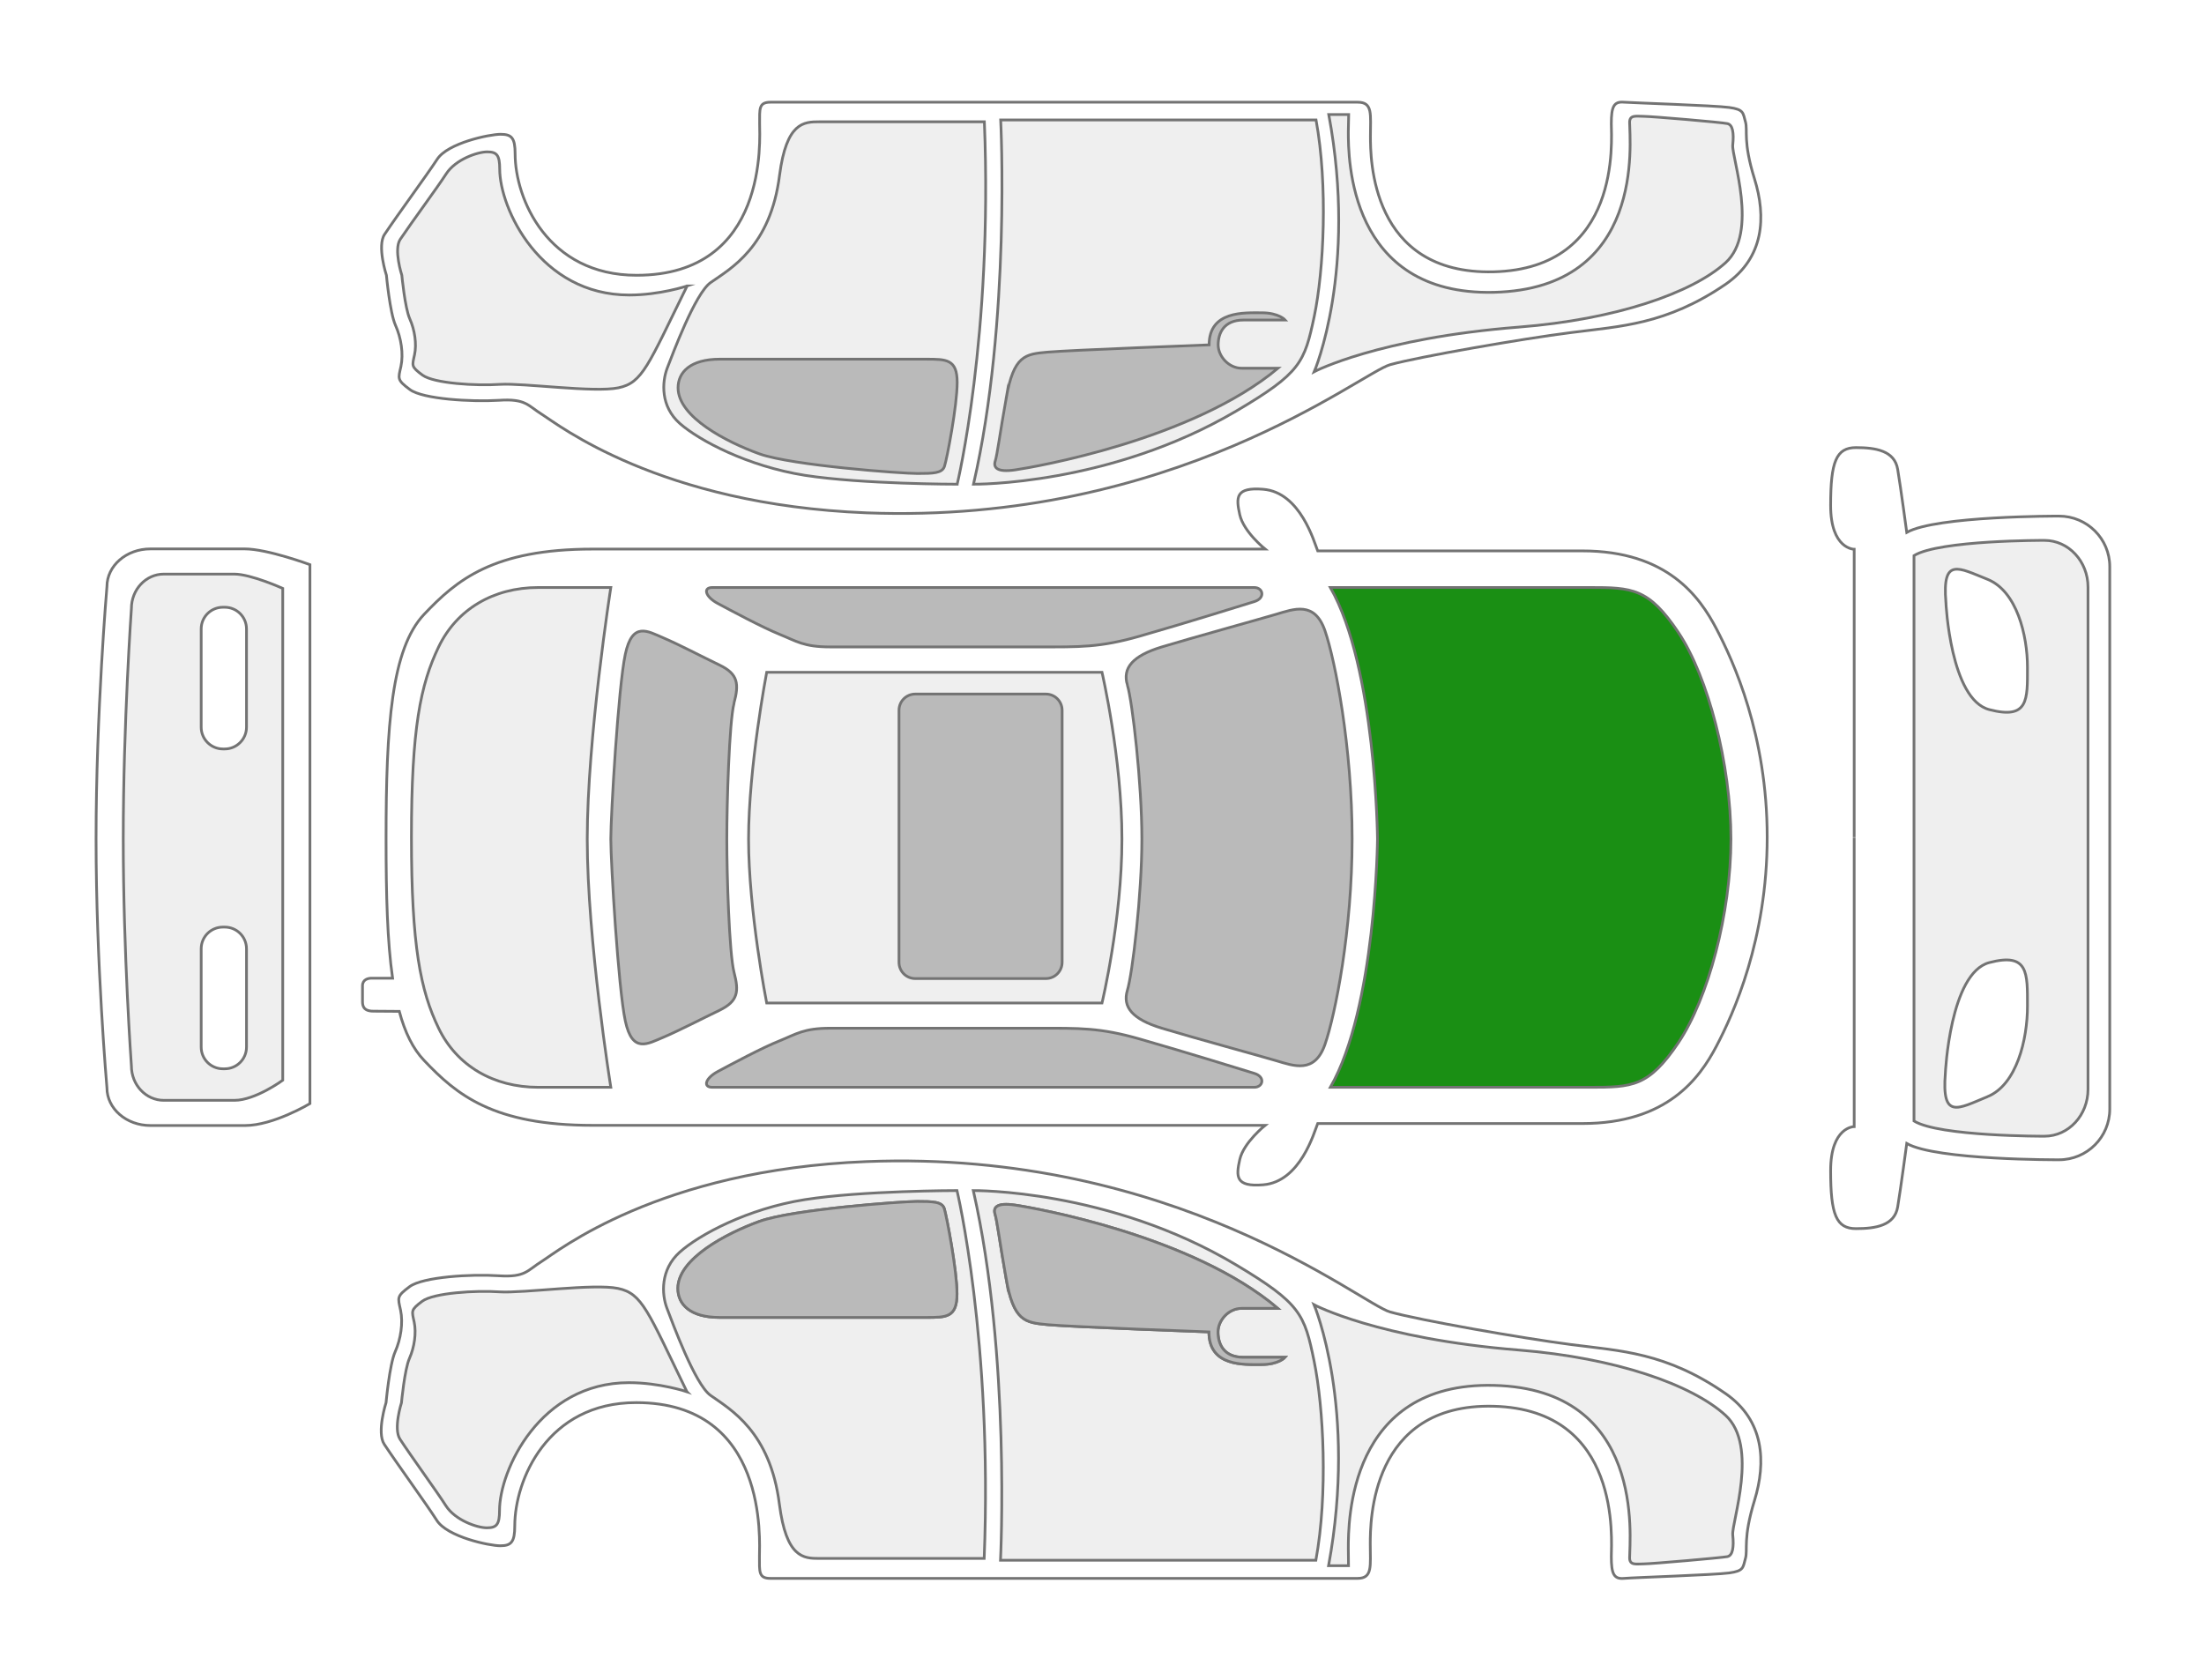 <svg version="1.2" xmlns="http://www.w3.org/2000/svg" viewBox="0 0 1216 927" width="1216" height="927">
	<title>Olex - Car Template</title>
	<defs>
		<clipPath clipPathUnits="userSpaceOnUse" id="cp1">
			<path d="m0 0h1216v927h-1216z"/>
		</clipPath>
	</defs>
	<style>
		.s0 { fill: none;stroke: #737373;stroke-miterlimit:100;stroke-width: 1.5 }
		.s1 { fill: #efefef;stroke: #737373;stroke-miterlimit:100;stroke-width: 1.5 }
		.s2 { fill: #bababa;stroke: #737373;stroke-miterlimit:100;stroke-width: 1.5 }
    </style>
    <style>#body_kaput{fill:#1a8f14 !important;}</style>
	<g id="car_template" clip-path="url(#cp1)">
		<g id="olex_car">
			<g id="govde-ust">
				<path id="govde_ust" fill-rule="evenodd" class="s0" d="m220.3 558.1c3.1 11.6 7.5 20.6 13.7 27.1 18 19 38.2 35.8 93 35.8 54.8 0 371 0 371 0 0 0-11.9 9.5-14 18.9-2.1 9.4-2.4 15.2 13 13.9 20.5-1.7 28.1-29.1 30-33.8 0 0 113.3 0 146 0 46.8 0 64.7-25 74-42.7 9.3-17.7 28-58.8 28-115.3 0-56.5-18.7-97.2-28-115-9.3-17.8-27.2-43-74-43-32.7 0-146 0-146 0-1.9-4.7-9.5-32.3-30-34-15.4-1.3-15.1 4.5-13 14 2.1 9.5 14 19 14 19 0 0-316.2 0-371 0-54.8 0-75 17-93 36-18 19-21 61-21 124 0 31.1 0.7 56.6 3.6 76.8 0 0-9.7 0-11.6 0-1.9 0-5 0.7-5 4.2 0 3.5 0 5.8 0 8 0 2.2-0.2 6 6 6 6.2 0 14.3 0.1 14.3 0.1z"/>
				<path id="body_tavan" fill-rule="evenodd" class="s1" d="m619 463c0 44.6-11 90.5-11 90.5h-185c0 0-10-50.7-10-90.5 0-39.8 10-92 10-92h185c0 0 11 47.4 11 92z"/>
				<path id="body_kaput" fill-rule="evenodd" class="s1" d="m734 324.2c0 0 119.5 0 143 0 23.5 0 32.6 0.3 49 24.8 16.4 24.5 29 72.9 29 114 0 41.1-12.6 88-29 112.4-16.4 24.4-25.5 24.6-49 24.6-23.5 0-143 0-143 0 25.2-43.9 26-137 26-137 0 0-0.8-94.6-26-138.8z"/>
				<path id="body_bagaj" fill-rule="evenodd" class="s1" d="m242 567.4c10 20.7 30.2 32.6 55 32.6 24.8 0 40 0 40 0 0 0-13-81.3-13-137 0-55.7 13-138.8 13-138.8 0 0-15.2 0-40 0-24.8 0-45 12-55 32.8-10 20.8-15 45-15 105 0 60 5 84.7 15 105.4z"/>
				<path id="window_sunroof" class="s2" d="m505 383h72c5 0 9 4 9 9v139c0 5-4 9-9 9h-72c-5 0-9-4-9-9v-139c0-5 4-9 9-9z"/>
				<path id="window_top_yan_camlar" fill-rule="evenodd" class="s2" d="m458 357c-14.6 0-18.6-3.2-28-7-9.4-3.8-27.1-13.3-34-17-6.9-3.7-8.3-8.8-3-8.8 5.3 0 294.1 0 299 0 4.9 0 6.3 5.9 0 7.8-6.3 1.9-37.1 11.6-63 19-22.3 6.4-33.4 6-56 6-22.6 0-100.4 0-115 0zm115 210.4c22.6 0 33.7-0.4 56 6 25.9 7.4 56.7 17 63 18.9 6.3 1.9 4.9 7.7 0 7.7-4.9 0-293.7 0-299 0-5.3 0-3.9-5 3-8.7 6.9-3.7 24.6-13.2 34-16.9 9.4-3.8 13.4-7 28-7 14.6 0 92.4 0 115 0z"/>
				<path id="window_on_cam" fill-rule="evenodd" class="s2" d="m622 378c-2.8-9.3 2.8-16.1 19-21 16.2-4.9 53.2-15.1 63-18 9.8-2.9 21.3-7.5 27 9 5.7 16.5 15 64.5 15 115 0 50.5-9.3 97-15 113.4-5.7 16.3-17.2 11.8-27 8.9-9.8-2.9-46.8-13-63-17.9-16.2-4.9-21.8-11.7-19-20.9 2.8-9.2 8-53 8-83.5 0-30.5-5.2-75.7-8-85z"/>
				<path id="window_arka_cam" fill-rule="evenodd" class="s2" d="m405 388c2.7-10.5 2.4-16-8-21-10.4-5-22.3-11.3-31-15-8.7-3.7-17.1-9.2-21 9-3.9 18.2-8 89-8 102 0 13 4.1 82.3 8 100.4 3.9 18.1 12.3 12.6 21 9 8.7-3.7 20.6-9.9 31-14.9 10.4-5.1 10.7-10.5 8-20.9-2.7-10.5-4-54.3-4-73.6 0-19.3 1.3-64.5 4-75z"/>
			</g>
			<g id="govde-arka">
				<path id="govde_arka" class="s0" d="m171 311.6c0 0-23.5-8.7-36-8.7-12.5 0-52 0-52 0-13.3 0-24 9.3-24 20.8 0 0-6 69.9-6 139.2 0 68.9 6 137.4 6 137.4 0 11.5 10.7 20.8 24 20.8 0 0 27.8 0 52.2 0 15.6 0 35.8-12.1 35.8-12.1z"/>
				<path id="body_arka_tampon" fill-rule="evenodd" class="s1" d="m156 596.1c0 0-15.1 11.1-26.7 11.1-18.2 0-38.9 0-38.9 0-9.9 0-17.9-8.5-17.9-19 0 0-4.5-62.5-4.5-125.4 0-63.2 4.5-127 4.5-127 0-10.5 8-19 17.9-19 0 0 29.4 0 38.8 0 9.3 0 26.8 7.9 26.8 7.9zm-45-249v54.2c0 6.6 5.4 12 12 12h1c6.6 0 12-5.4 12-12v-54.2c0-6.7-5.4-12-12-12h-1c-6.6 0-12 5.3-12 12zm0 176.5v54.2c0 6.7 5.4 12 12 12h1c6.6 0 12-5.3 12-12v-54.2c0-6.7-5.4-12-12-12h-1c-6.6 0-12 5.3-12 12z"/>
			</g>
			<g id="govde_on">
				<path id="govde_on" class="s0" d="m1023 462v-158.9c0 0-13 0-13-24.2 0-24.2 3.1-31.9 14-31.9 10.9 0 21.3 1.7 23 12 1.7 10.2 5 34.8 5 34.8 16.2-9.2 84-9 84-9 15.5 0 28 12.5 28 27.9v149.5 149.8c0 15.5-12.5 28-28 28 0 0-67.8 0.3-84-9 0 0-3.3 24.7-5 35-1.7 10.3-12.1 12-23 12-10.9 0-14-7.7-14-32 0-24.3 13-24.3 13-24.3v-159.5"/>
				<path id="body_on_tampon" fill-rule="evenodd" class="s1" d="m1056 306.6c13.9-8.6 72-8.4 72-8.4 13.3 0 24 11.6 24 25.8v277.1c0 14.3-10.7 25.9-24 25.9 0 0-58.1 0.2-72-8.4zm40.5 298.6c16.2-6.6 22.1-31.6 22.1-50 0-18.3 0.6-29.7-21.1-24-21.7 5.8-24.2 61-24.2 61-2.1 25.8 6.9 19.7 23.2 13zm-22.9-272.8c0 0 2.4 53.7 24 59.2 21.6 5.6 21-5.4 21-23.3 0-17.8-5.9-42.1-22-48.6-16.1-6.4-25.1-12.4-23 12.7z"/>
			</g>
			<g id="govde-sol">
				<path id="body_sol" fill-rule="evenodd" class="s0" d="m212.2 129.3c-4.3 6.4 1 22.6 1 22.6 0 0 1.9 20.7 5 27.6 3.1 6.9 4.5 15.8 3 22.7-1.5 6.8-2.3 7.4 5 12.8 7.2 5.3 33.9 6.8 49 5.9 15-1 15.8 2.8 24 7.9 8.1 5 64.3 49.7 178.9 54.2 169.7 6.5 272.8-77.4 289-81.8 16.1-4.4 72.8-14.3 99.9-17.7 27.1-3.5 52.3-4.3 85-26.6 21.4-14.7 22.5-37.3 16-58.2-6.5-20.9-3.6-26.6-5-31.5-1.4-4.9-0.8-6.8-9-7.9-8.2-1.1-52.4-2.5-58-2.9-5.6-0.5-7 2.4-7 11.8 0 8.8 5.9 80-65 81.8-68 1.6-67.9-63-67.9-74.9 0-12 1.4-18.7-7-18.7-8.5 0-317.4 0-324 0-6.5 0-6 3.6-6 11.8 0 8.1 5.2 83.7-67.9 83.7-49.1 0-67-42.2-67-67 0-8.8-1.9-10.8-8-10.8-6.2 0-29.2 4.8-35 13.8-5.9 9-21.6 30.3-29 41.4z"/>
				<path id="body_sol_arka_camurluk" fill-rule="evenodd" class="s1" d="m379.1 157.8c0 0-15 5-31.9 5-49.3 0-71.5-47.8-71.5-69.5 0-7.7-1.6-9.5-6.9-9.5-5.4 0-17.5 4.2-22.6 12.1-5.1 7.9-18.9 26.5-25.4 36.2-3.7 5.6 0.9 19.8 0.9 19.8 0 0 1.7 18.1 4.4 24.1 2.7 6 3.9 13.8 2.6 19.8-1.3 6-2 6.5 4.4 11.2 6.3 4.6 29.6 6 42.8 5.1 13.1-0.8 51.8 4.7 65.3 1.9 13.4-2.8 16.3-12.3 37.9-56.2z"/>
				<path id="body_sol_on_camurluk" fill-rule="evenodd" class="s1" d="m743.9 72.7c0 14.2 0 90.5 80.4 88.6 83.8-2.1 74.8-83.4 74.8-93.8 0-4.3 3.8-3.3 7.9-3.3 4.1 0 43 3.3 46 4 3 0.6 3.7 5.1 3 11.8-0.7 6.7 14.5 48.3-4 65-18.5 16.7-60.5 31.3-114 35.5-77.7 6.1-112.9 24.6-112.9 24.6 0 0 24-55.9 8-141.9h11z"/>
				<path id="body_sol_arka_kapi" fill-rule="evenodd" class="s1" d="m528.1 267.2c0 0 19.7-81.2 15-200 0 0-75.1 0-91 0-8.7 0-18.2 0.3-22 29.5-5 39.6-27 51.5-38 59.2-8.6 6-21 39.6-24 47.3-2.9 7.7-3.7 21.1 7 30.5 10.7 9.4 37.4 23.6 69 28.6 31.6 4.9 84 4.9 84 4.9z"/>
				<path id="window_sol_arka_kapi" fill-rule="evenodd" class="s2" d="m374.1 214c0-8.6 6.8-15.8 23-15.8 16.3 0 103 0 114 0 11 0 17 0 17 12.8 0 12.9-5.7 42.5-7 46.3-1.2 3.9-6.4 4-15 4-8.6 0-68.8-4.4-87-10.8-18.1-6.5-45-20.3-45-36.5z"/>
				<path id="body_sol_on_kapi" fill-rule="evenodd" class="s1" d="m552.1 66.2c0 0 5.7 111.2-15 201 0 0 74.9 0.9 145-40.4 35.6-21 37.6-26.8 43-52.2 5.3-25.4 7.6-72.3 1-108.4z"/>
				<path id="window_sol_on_kapi" fill-rule="evenodd" class="s2" d="m555.1 219.9c-3.5 19.9-4.9 31-6 34.5-1.1 3.5 0.7 6.4 11 4.9 10.3-1.5 97.5-16.4 145-56.1 0 0-12.9 0-20 0-7.2 0-13-6.6-13-12.9 0-6.2 2.9-13.7 14-13.7 11.1 0 23 0 23 0 0 0-3.5-4-13-4-9.6 0-29-1.2-29 17.7 0 0-76.5 2.9-89 4-12.5 1.1-18.8 1.7-23 25.6z"/>
			</g>
			<g id="govde-sag">
				<path id="body_sag" fill-rule="evenodd" class="s0" d="m212 797c-4.3-6.6 1-23 1-23 0 0 1.9-21 5-28 3.1-7 4.5-16 3-23-1.5-7-2.3-7.6 5-13 7.3-5.4 34-7 49-6 15 1 15.8-2.9 24-8 8.2-5.1 64.3-50.5 179-55 169.8-6.7 272.9 78.5 289 83 16.1 4.5 72.9 14.5 100 18 27.1 3.5 52.3 4.3 85 27 21.4 14.8 22.5 37.8 16 59-6.5 21.2-3.6 27-5 32-1.4 5-0.8 6.9-9 8-8.2 1.1-52.4 2.5-58 3-5.6 0.5-7-2.5-7-12 0-8.9 5.9-81.2-65-83-68-1.7-68 63.9-68 76 0 12.1 1.4 19-7 19-8.4 0-317.5 0-324 0-6.5 0-6-3.7-6-12 0-8.3 5.2-85-68-85-49.1 0-67 42.8-67 68 0 8.9-1.9 11-8 11-6.1 0-29.2-4.9-35-14-5.8-9.1-21.6-30.8-29-42z"/>
				<path id="body_sag_arka_camurluk" fill-rule="evenodd" class="s1" d="m379 768c0 0-15-5-32-5-49.3 0-71.4 48.5-71.4 70.5 0 7.8-1.6 9.6-7 9.6-5.4 0-17.5-4.2-22.6-12.2-5.1-8-18.9-26.9-25.3-36.7-3.8-5.8 0.8-20.1 0.8-20.1 0 0 1.7-18.4 4.4-24.5 2.7-6.1 3.9-14 2.6-20.1-1.3-6.1-2-6.6 4.4-11.4 6.3-4.7 29.7-6.1 42.8-5.2 13.2 0.8 51.9-4.7 65.3-1.9 13.4 2.8 16.4 12.5 38 57z"/>
				<path id="body_sag_on_camurluk" fill-rule="evenodd" class="s1" d="m743.9 854.4c0-14.4 0-91.9 80.4-89.9 83.8 2.1 74.8 84.6 74.8 95.2 0 4.3 3.8 3.3 7.9 3.3 4.1 0 43-3.4 46-4 3-0.6 3.7-5.2 3-12-0.7-6.8 14.5-49.1-4-66-18.5-16.9-60.5-31.7-114-36-77.7-6.2-113-25-113-25 0 0 24 56.8 8 144h11z"/>
				<path id="body_sag_arka_kapi" fill-rule="evenodd" class="s1" d="m528 657c0 0 19.7 82.5 15 203 0 0-75.1 0-91 0-8.7 0-18.2-0.3-22-30-5.1-40.1-27-52.2-38-60-8.6-6.1-21-40.2-24-48-3-7.8-3.7-21.4 7-31 10.7-9.6 37.4-24 69-29 31.6-5 84-5 84-5zm-154 54c0 8.7 6.7 16 23 16 16.3 0 103 0 114 0 11 0 17 0.1 17-13 0-13.1-5.8-43.1-7-47-1.2-3.9-6.4-4-15-4-8.6 0-68.8 4.4-87 11-18.2 6.6-45 20.6-45 37z"/>
				<path id="window_sol_on_kapi" fill-rule="evenodd" class="s2" d="m374 711c0 8.7 6.7 16 23 16 16.3 0 103 0 114 0 11 0 17 0.1 17-13 0-13.1-5.8-43.1-7-47-1.2-3.9-6.4-4-15-4-8.6 0-68.8 4.4-87 11-18.2 6.6-45 20.6-45 37z"/>
				<path id="body_sag_on_kapi" fill-rule="evenodd" class="s1" d="m552 861c0 0 5.7-112.9-15-204 0 0 74.9-0.9 145 41 35.6 21.3 37.7 27.2 43 53 5.3 25.8 7.7 73.4 1 110zm26-130c12.5 1.2 89 4 89 4 0 19.3 19.5 18 29 18 9.5 0 13-4 13-4 0 0-11.9 0-23 0-11.1 0-14-7.6-14-14 0-6.4 5.8-13 13-13 7.2 0 20 0 20 0-47.5-40.3-134.7-55.5-145-57-10.3-1.5-12.1 1.4-11 5 1.1 3.6 2.5 14.8 6 35 4.2 24.2 10.5 24.8 23 26z"/>
				<path id="window_sag_on_kapi" fill-rule="evenodd" class="s2" d="m555 705c-3.5-20.2-4.9-31.4-6-35-1.1-3.6 0.7-6.5 11-5 10.3 1.5 97.5 16.7 145 57 0 0-12.8 0-20 0-7.2 0-13 6.6-13 13 0 6.4 2.9 14 14 14 11.1 0 23 0 23 0 0 0-3.5 4-13 4-9.5 0-29 1.3-29-18 0 0-76.5-2.8-89-4-12.5-1.2-18.8-1.8-23-26z"/>
			</g>
		</g>
	</g>
</svg>
